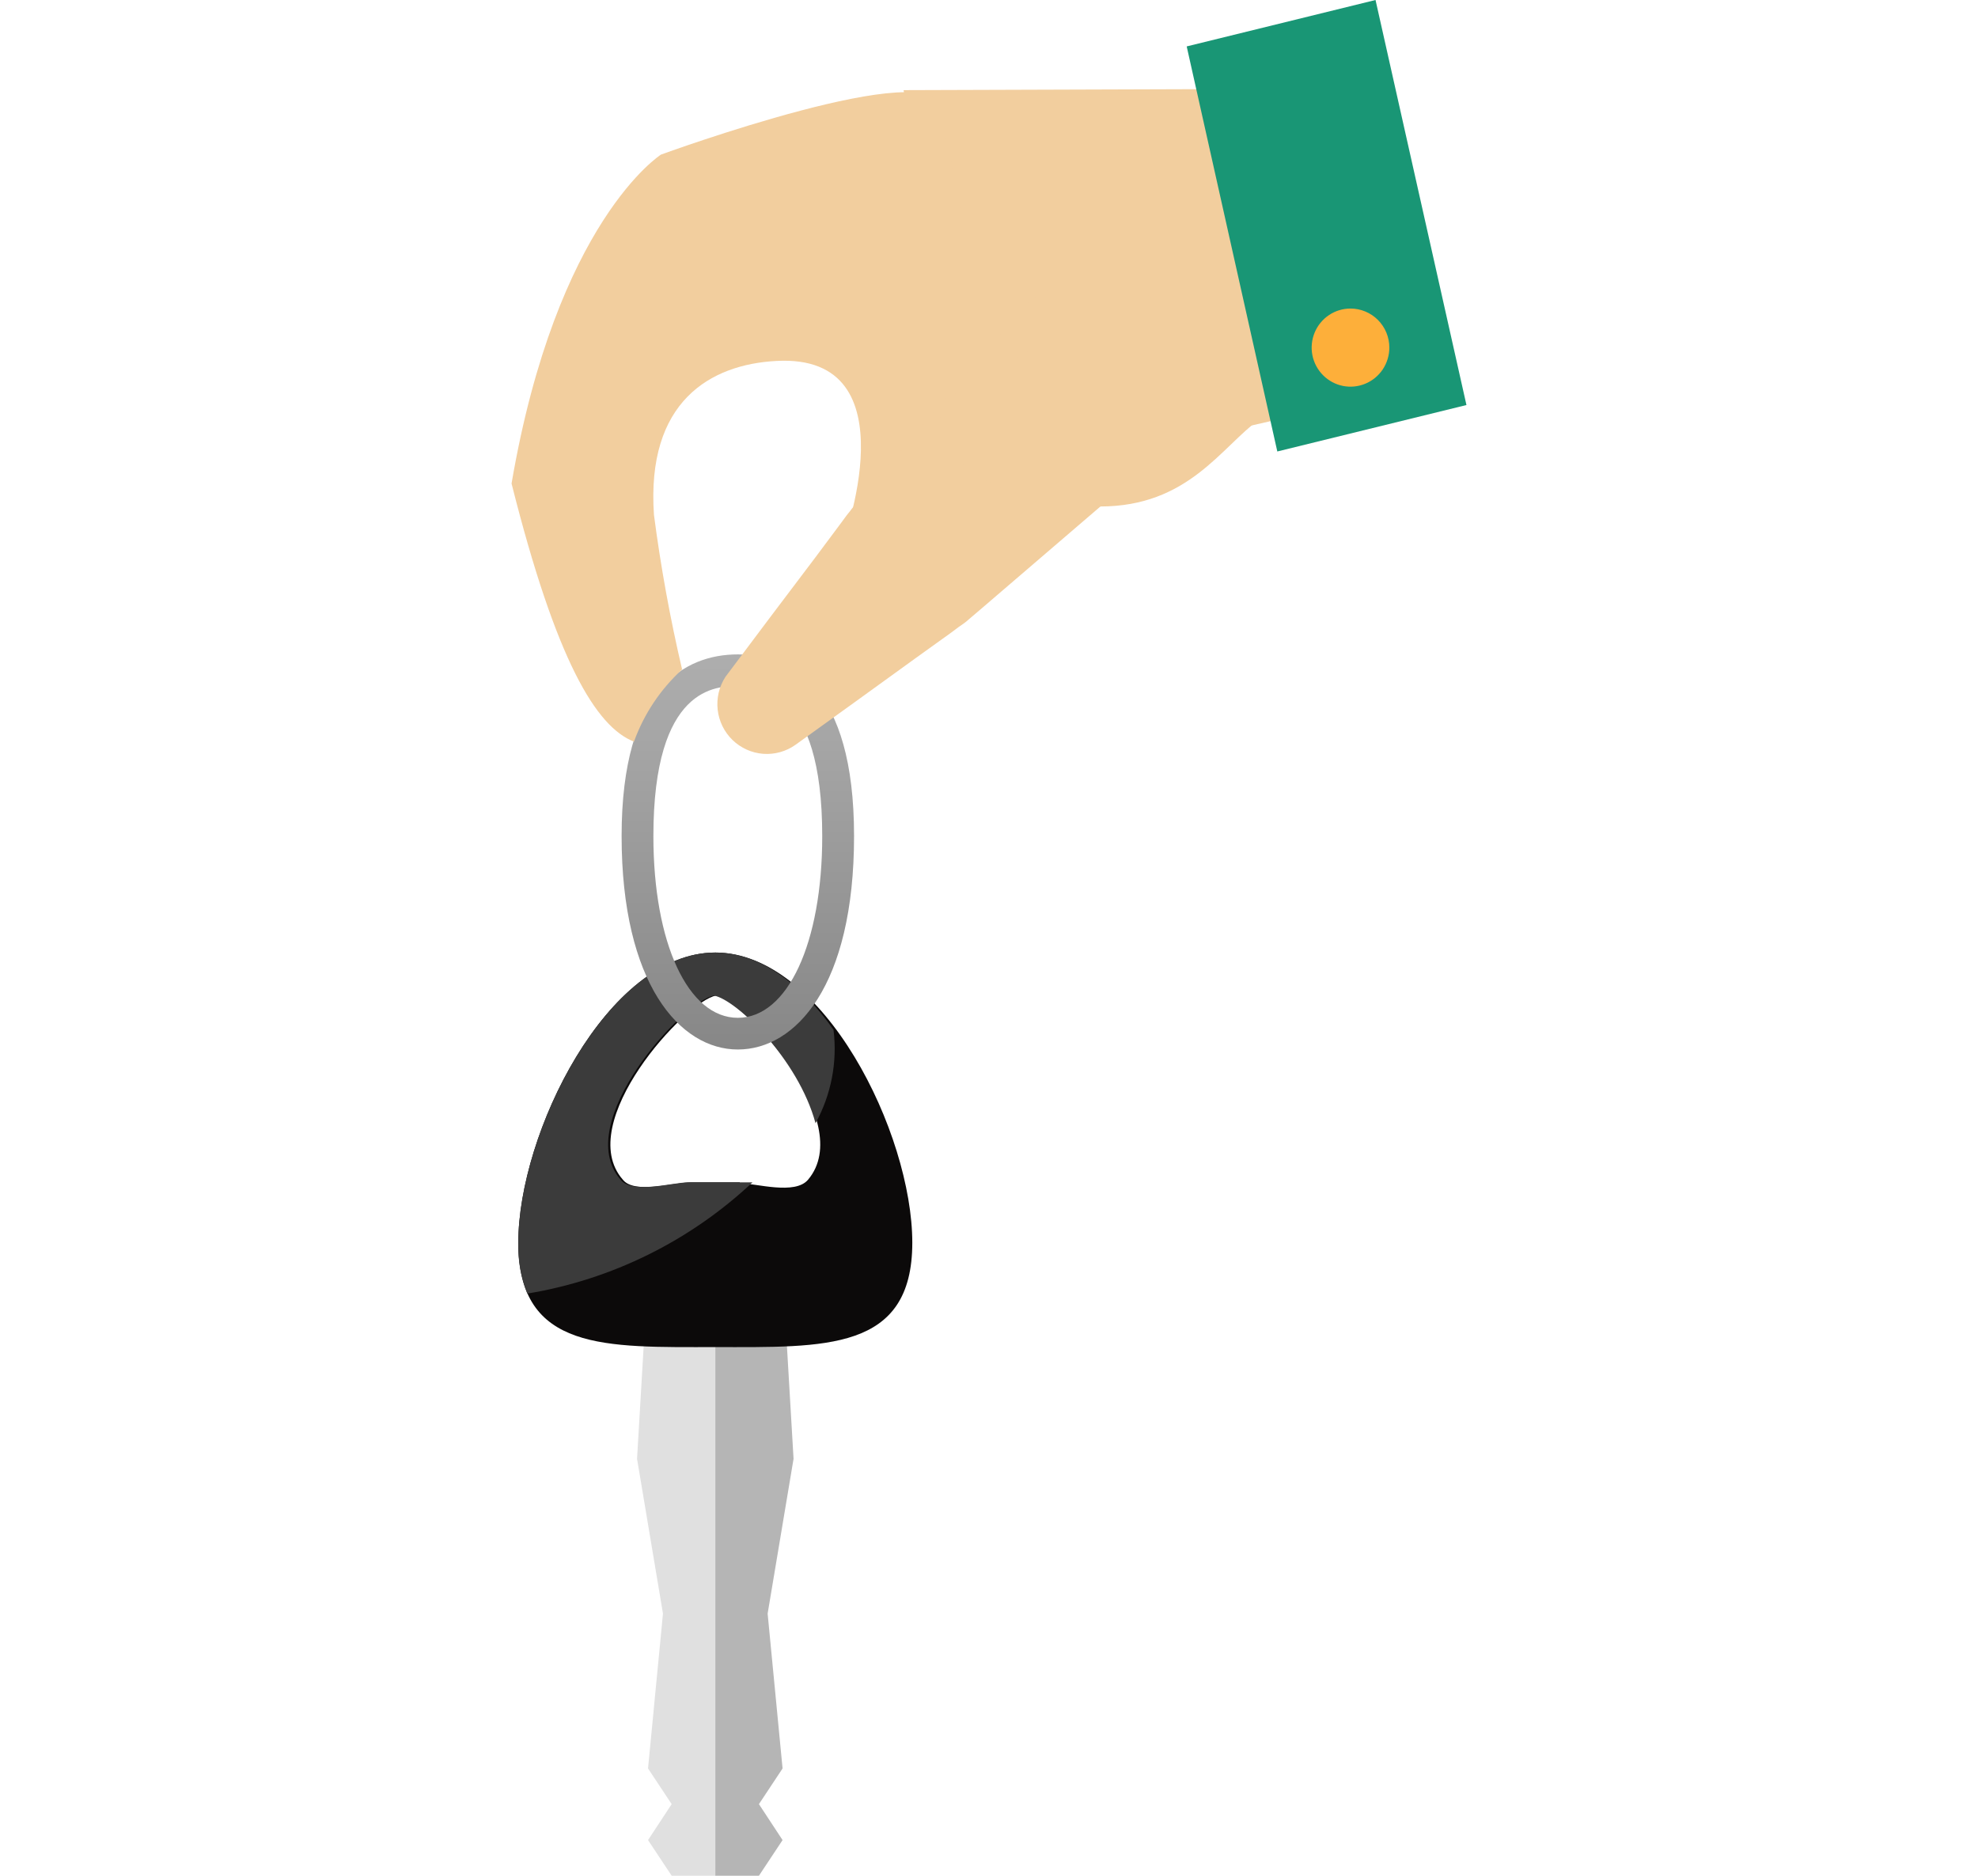 <svg width="58" height="55" viewBox="0 0 58 55" fill="none" xmlns="http://www.w3.org/2000/svg">
<g clip-path="url(#clip0_8717_60402)">
<path d="M19.002 37.297L18.68 42.775L19.44 47.314L19.002 51.854L19.695 52.9L19.002 53.954L19.695 54.999H20.975V37.297H19.002Z" fill="#E0E0E0"/>
<path d="M22.509 47.314L23.269 42.775L22.947 37.297H20.975V54.999H22.254L22.947 53.954L22.254 52.9L22.947 51.854L22.509 47.314Z" fill="#B5B5B5"/>
<path d="M20.975 27.93C17.806 27.93 15.198 33.241 15.198 36.437C15.198 39.632 17.773 39.499 20.975 39.499C24.177 39.499 26.751 39.632 26.751 36.437C26.751 33.241 24.152 27.93 20.975 27.93ZM21.692 34.669H20.248C19.778 34.669 18.598 35.026 18.26 34.586C16.816 32.926 20.1 29.349 20.999 29.191C21.825 29.349 25.125 32.884 23.698 34.586C23.318 35.051 22.163 34.694 21.692 34.694V34.669Z" fill="#0C0A0A"/>
<path d="M20.975 27.93C17.806 27.93 15.198 33.241 15.198 36.437C15.182 36.948 15.272 37.456 15.462 37.93C17.935 37.522 20.232 36.388 22.064 34.669H20.183C19.712 34.669 18.532 35.026 18.194 34.586C16.75 32.926 20.034 29.349 20.933 29.191C21.602 29.316 23.409 31.067 23.913 32.934C24.373 32.101 24.558 31.142 24.441 30.195C23.533 28.901 22.312 27.93 20.975 27.93Z" fill="#3B3B3B"/>
<path d="M21.635 30.773C19.935 30.773 18.227 28.84 18.227 24.516C18.227 20.192 20.075 19.188 21.635 19.188C23.194 19.188 25.043 20.117 25.043 24.516C25.043 28.914 23.326 30.773 21.635 30.773ZM21.635 20.117C21.016 20.117 19.159 20.117 19.159 24.516C19.159 27.653 20.174 29.844 21.635 29.844C23.095 29.844 24.11 27.653 24.11 24.516C24.11 20.117 22.245 20.117 21.635 20.117Z" fill="url(#paint0_linear_8717_60402)"/>
<path d="M38.981 2.602L42.109 11.274C42.109 11.274 34.352 12.934 31.488 13.764C31.042 13.897 28.567 14.188 28.567 14.188L26.495 2.643L38.981 2.602Z" fill="#F2CE9E"/>
<path d="M27.552 3.205C27.552 1.545 19.382 4.533 19.382 4.533C19.382 4.533 16.32 6.475 15 14.177C16.304 19.364 17.476 21.314 18.59 21.746C18.882 20.936 19.367 20.209 20.001 19.63C19.65 18.134 19.375 16.622 19.176 15.098C18.945 11.778 20.826 10.683 22.774 10.583C26.809 10.367 24.688 15.986 24.688 15.986C24.688 15.986 28.814 12.318 29.854 13.662L27.552 3.205Z" fill="#F2CE9E"/>
<path d="M33.98 13.381L28.806 17.821L28.319 18.236L28.253 18.286L28.121 18.377L27.865 18.568L26.859 19.29L25.068 20.585L23.327 21.838C23.051 22.035 22.715 22.128 22.378 22.103C22.041 22.077 21.723 21.934 21.479 21.698C21.236 21.462 21.082 21.148 21.044 20.81C21.006 20.472 21.087 20.131 21.272 19.846L22.567 18.12L23.896 16.361L24.639 15.365L24.829 15.107L24.928 14.983L24.977 14.917L25.39 14.435L29.813 9.223C30.066 8.926 30.375 8.681 30.722 8.504C31.069 8.326 31.447 8.219 31.835 8.189C32.224 8.158 32.614 8.205 32.984 8.326C33.354 8.448 33.697 8.641 33.993 8.895C34.289 9.15 34.532 9.46 34.708 9.809C34.885 10.159 34.991 10.539 35.021 10.929C35.052 11.32 35.005 11.712 34.885 12.085C34.764 12.457 34.572 12.802 34.319 13.099C34.213 13.201 34.1 13.295 33.98 13.381Z" fill="#F2CE9E"/>
<path d="M36.951 12.278C35.804 13.108 34.847 14.851 32.256 14.851C29.664 14.851 27.56 13.697 27.56 12.278C27.56 10.858 34.36 8.477 36.951 8.477C39.542 8.477 38.304 11.274 36.951 12.278Z" fill="#F2CE9E"/>
<path d="M40.334 0L43 11.876L37.454 13.238L34.797 1.361L40.334 0Z" fill="#199675"/>
<path d="M40.739 10.192C40.739 10.419 40.672 10.64 40.547 10.829C40.422 11.017 40.244 11.164 40.036 11.25C39.828 11.337 39.599 11.36 39.378 11.316C39.157 11.271 38.954 11.162 38.795 11.002C38.636 10.842 38.527 10.638 38.483 10.416C38.439 10.194 38.462 9.963 38.548 9.754C38.634 9.545 38.78 9.366 38.967 9.24C39.155 9.114 39.375 9.047 39.6 9.047C39.902 9.047 40.192 9.168 40.405 9.382C40.619 9.597 40.739 9.888 40.739 10.192Z" fill="#FDAF3A"/>
</g>
<defs>
<linearGradient id="paint0_linear_8717_60402" x1="21.635" y1="19.188" x2="21.635" y2="30.773" gradientUnits="userSpaceOnUse">
<stop stop-color="#AEAEAE"/>
<stop offset="1" stop-color="#878787"/>
</linearGradient>
<clipPath id="clip0_8717_60402">
<rect width="28" height="55" fill="white" transform="translate(15)"/>
</clipPath>
</defs>
</svg>
